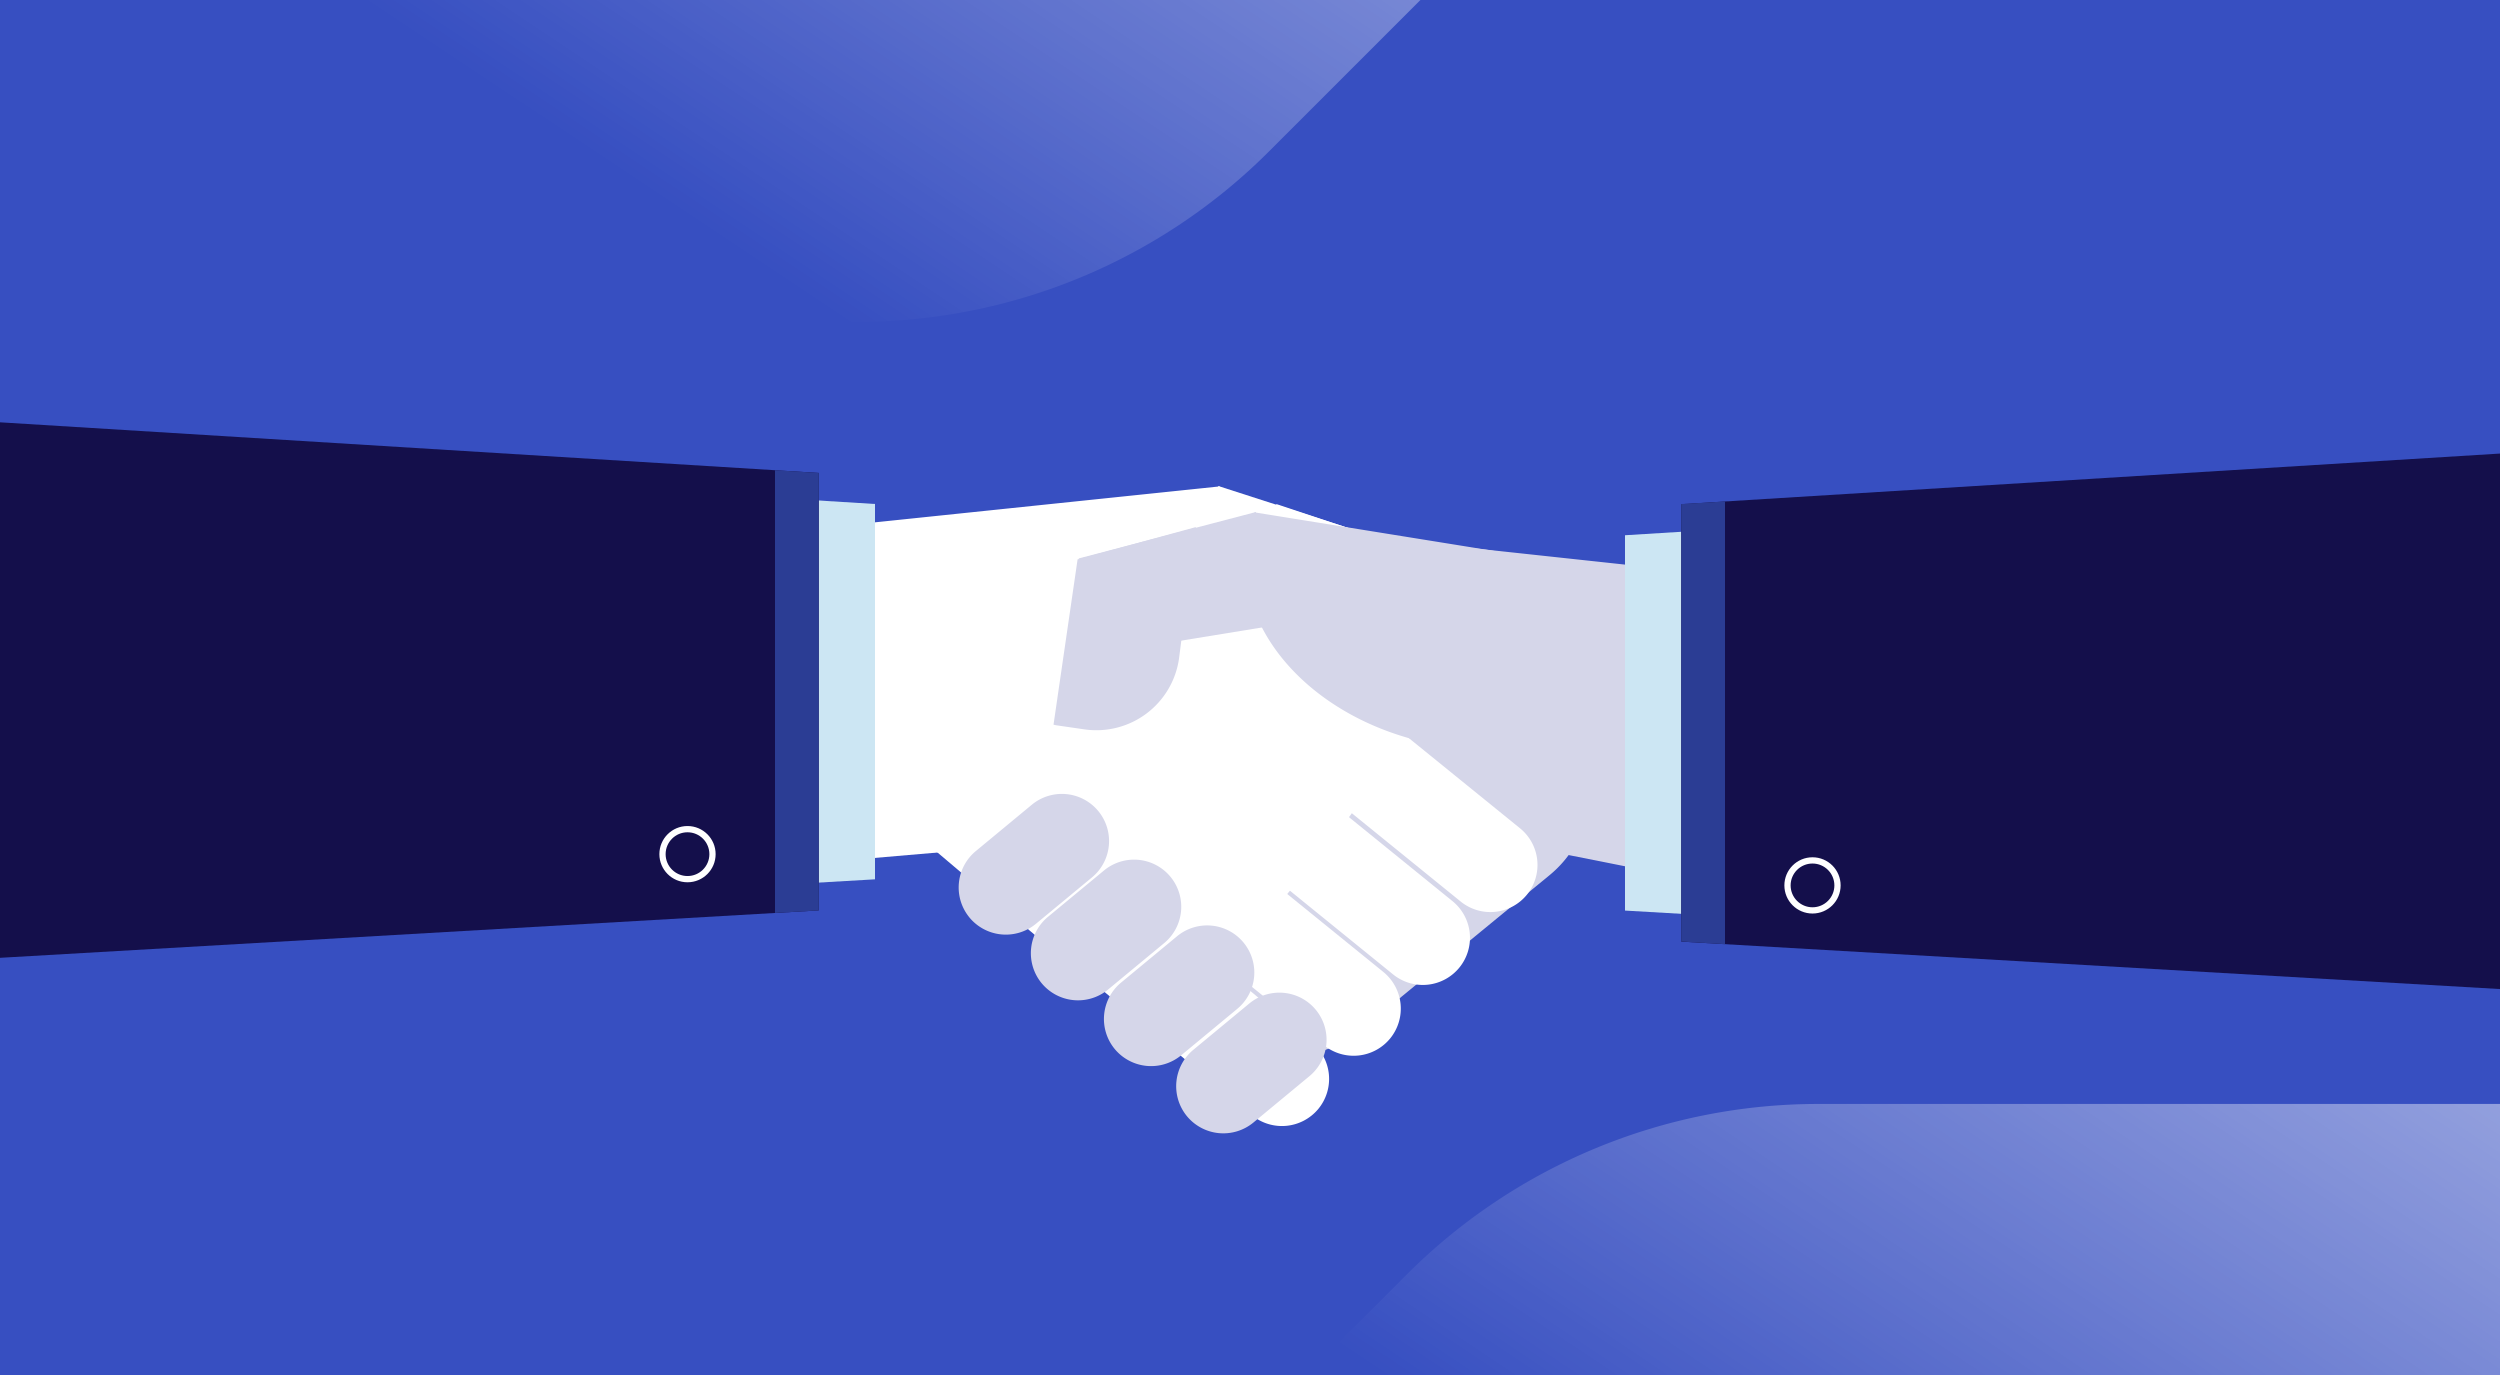 <svg id="become-partner" xmlns="http://www.w3.org/2000/svg" xmlns:xlink="http://www.w3.org/1999/xlink" width="400" height="220" viewBox="0 0 400 220">
  <rect x="0" y="0" width="400" height="220" fill="#808080" stroke="none"/>
  <defs>
    <clipPath id="clip-path">
      <rect id="Rectangle_140" data-name="Rectangle 140" width="400" height="220" fill="none"/>
    </clipPath>
    <linearGradient id="linear-gradient" x1="-0.16" y1="-0.276" x2="1.161" y2="-1.098" gradientUnits="objectBoundingBox">
      <stop offset="0.081" stop-color="#fff" stop-opacity="0"/>
      <stop offset="0.231" stop-color="#fff" stop-opacity="0.192"/>
      <stop offset="0.514" stop-color="#fff" stop-opacity="0.533"/>
      <stop offset="0.746" stop-color="#fff" stop-opacity="0.784"/>
      <stop offset="0.913" stop-color="#fff" stop-opacity="0.941"/>
      <stop offset="1" stop-color="#fff"/>
    </linearGradient>
    <linearGradient id="linear-gradient-2" x1="0.071" y1="0.612" x2="1.392" y2="-0.21" xlink:href="#linear-gradient"/>
  </defs>
  <g id="Group_33" data-name="Group 33" clip-path="url(#clip-path)">
    <rect id="Rectangle_139" data-name="Rectangle 139" width="400" height="220" fill="#374fc1"/>
    <path id="Path_115" data-name="Path 115" d="M445.633,176.633H290.92a93.075,93.075,0,0,0-65.814,27.261L101.5,327.5H457.633Z" fill="url(#linear-gradient)"/>
    <g id="Group_32" data-name="Group 32">
      <g id="Group_31" data-name="Group 31">
        <g id="Group_22" data-name="Group 22">
          <path id="Path_116" data-name="Path 116" d="M206.791,89.708a17.932,17.932,0,0,1,25.229,2.556l18.418,22.574a17.923,17.923,0,0,1-2.555,25.228l-30.224,24.812a17.923,17.923,0,0,1-25.228-2.555l-18.422-22.572a17.929,17.929,0,0,1,2.553-25.228Z" fill="#d5d6e9"/>
          <path id="Path_117" data-name="Path 117" d="M262.034,139.007,225.26,131.7A12.374,12.374,0,0,1,214.2,118.142l2.024-20a12.375,12.375,0,0,1,13.559-11.066L283,92.818Z" fill="#d5d6e9"/>
        </g>
        <g id="Group_27" data-name="Group 27">
          <g id="Group_23" data-name="Group 23">
            <path id="Path_118" data-name="Path 118" d="M187.551,84.511a17.934,17.934,0,0,0-25.222,2.629l-17.561,21.838A17.924,17.924,0,0,0,147.4,134.2l25.321,21.441a17.922,17.922,0,0,0,25.22-2.63L215.5,131.175a17.929,17.929,0,0,0-2.627-25.22Z" fill="#fff"/>
            <path id="Path_119" data-name="Path 119" d="M222.444,166.132a7.556,7.556,0,0,1-10.614,1.108l-43.142-35a7.544,7.544,0,0,1-1.106-10.61h0a7.55,7.55,0,0,1,10.614-1.107l43.141,34.994a7.553,7.553,0,0,1,1.107,10.615Z" fill="#fff"/>
            <path id="Path_120" data-name="Path 120" d="M210.9,177.465a7.557,7.557,0,0,1-10.629.948l-42.612-35.642a7.544,7.544,0,0,1-.946-10.626h0a7.551,7.551,0,0,1,10.629-.948l42.612,35.637a7.553,7.553,0,0,1,.946,10.631Z" fill="#fff"/>
            <path id="Path_121" data-name="Path 121" d="M233.51,154.8a7.545,7.545,0,0,1-10.611,1.107l-43.141-34.995a7.555,7.555,0,0,1-1.106-10.615h0a7.552,7.552,0,0,1,10.614-1.108l43.138,35A7.544,7.544,0,0,1,233.51,154.8Z" fill="#fff"/>
            <path id="Path_122" data-name="Path 122" d="M244.317,143.138a7.54,7.54,0,0,1-10.61,1.106l-43.14-34.991a7.546,7.546,0,0,1-1.106-10.612h0a7.538,7.538,0,0,1,10.61-1.1l43.141,34.992a7.544,7.544,0,0,1,1.1,10.61Z" fill="#fff"/>
            <path id="Path_123" data-name="Path 123" d="M138.923,137.355l38.57-3.315a13.3,13.3,0,0,0,11.847-14.6L187.1,97.954a13.3,13.3,0,0,0-14.6-11.845l-38.57,3.317Z" fill="#fff"/>
          </g>
          <g id="Group_26" data-name="Group 26">
            <g id="Group_25" data-name="Group 25">
              <g id="Group_24" data-name="Group 24">
                <path id="Path_124" data-name="Path 124" d="M204.2,80.645l1.488,20.773a13.094,13.094,0,0,0,14.19,11.9l4.344-.385c.186-.014.361-.054.545-.079l-2.322-26.113Z" fill="#fff"/>
              </g>
            </g>
            <path id="Path_125" data-name="Path 125" d="M215.517,100.778l-24.475-5.413,3.9-17.6,27.343,8.824Z" fill="#fff"/>
            <path id="Path_126" data-name="Path 126" d="M134.578,84.139l60.549-6.312a20.748,20.748,0,0,1,.963,4.416c1.543,14.8-13.006,28.446-32.493,30.478-10.164,1.06-19.659-1.256-26.645-5.806Z" fill="#fff"/>
          </g>
        </g>
        <g id="Group_30" data-name="Group 30">
          <g id="Group_29" data-name="Group 29">
            <g id="Group_28" data-name="Group 28">
              <path id="Path_127" data-name="Path 127" d="M191.339,84.332l-2.7,21.067A13.354,13.354,0,0,1,173.514,116.7l-4.4-.639c-.188-.025-.365-.075-.551-.112L172.414,89.5Z" fill="#d5d6e9"/>
            </g>
          </g>
          <path id="Path_128" data-name="Path 128" d="M178.672,104.187l25.229-4.117-2.963-18.146-28.345,7.428Z" fill="#d5d6e9"/>
          <path id="Path_129" data-name="Path 129" d="M262.034,91.857,200.741,81.98a21.025,21.025,0,0,0-1.233,4.44c-2.415,14.986,11.623,29.708,31.348,32.887,10.291,1.657,20.092-.16,27.463-4.394Z" fill="#d5d6e9"/>
        </g>
        <path id="Path_130" data-name="Path 130" d="M189.888,178.564a7.556,7.556,0,0,0,10.617,1.075l8.973-7.427a7.548,7.548,0,0,0,1.075-10.615h0a7.552,7.552,0,0,0-10.618-1.076l-8.972,7.424a7.554,7.554,0,0,0-1.075,10.619Z" fill="#d5d6e9"/>
        <path id="Path_131" data-name="Path 131" d="M178.328,167.807a7.558,7.558,0,0,0,10.617,1.076l8.972-7.429a7.544,7.544,0,0,0,1.075-10.613h0a7.551,7.551,0,0,0-10.617-1.077l-8.972,7.425a7.552,7.552,0,0,0-1.075,10.618Z" fill="#d5d6e9"/>
        <path id="Path_132" data-name="Path 132" d="M166.637,157.283a7.555,7.555,0,0,0,10.616,1.075l8.974-7.428a7.545,7.545,0,0,0,1.074-10.613h0a7.55,7.55,0,0,0-10.617-1.077l-8.972,7.425a7.552,7.552,0,0,0-1.075,10.618Z" fill="#d5d6e9"/>
        <path id="Path_133" data-name="Path 133" d="M155.086,146.77a7.557,7.557,0,0,0,10.617,1.075l8.973-7.428A7.545,7.545,0,0,0,175.75,129.8h0a7.55,7.55,0,0,0-10.617-1.077l-8.972,7.425a7.552,7.552,0,0,0-1.075,10.618Z" fill="#d5d6e9"/>
      </g>
      <path id="Path_134" data-name="Path 134" d="M-12.705,71.2,140,80.639v60.053l-163,9.437Z" fill="#cce6f3"/>
      <path id="Path_135" data-name="Path 135" d="M131,75.665v70l-7,.41-183,10.59,12-92,171,10.57Z" fill="#140f4b"/>
      <path id="Path_136" data-name="Path 136" d="M412.705,76.2,260,85.639v60.053l163,9.437Z" fill="#cce6f3"/>
      <path id="Path_137" data-name="Path 137" d="M447,69.665l-178,11v70l190,11Z" fill="#140f4b"/>
      <path id="Path_138" data-name="Path 138" d="M269,150.645v-70l7-.41v70.84Z" fill="#2b3d94"/>
      <path id="Path_139" data-name="Path 139" d="M131,75.665v70l-7,.41V75.235Z" fill="#2b3d94"/>
      <circle id="Ellipse_2" data-name="Ellipse 2" cx="4" cy="4" r="4" transform="translate(106 132.665)" fill="none" stroke="#fff" stroke-miterlimit="10" stroke-width="1"/>
      <circle id="Ellipse_3" data-name="Ellipse 3" cx="4" cy="4" r="4" transform="translate(286 137.665)" fill="none" stroke="#fff" stroke-miterlimit="10" stroke-width="1"/>
    </g>
    <path id="Path_140" data-name="Path 140" d="M-17.5,51.5H137.213a93.075,93.075,0,0,0,65.814-27.261L326.633-99.367H-29.5Z" fill="url(#linear-gradient-2)"/>
  </g>
</svg>
